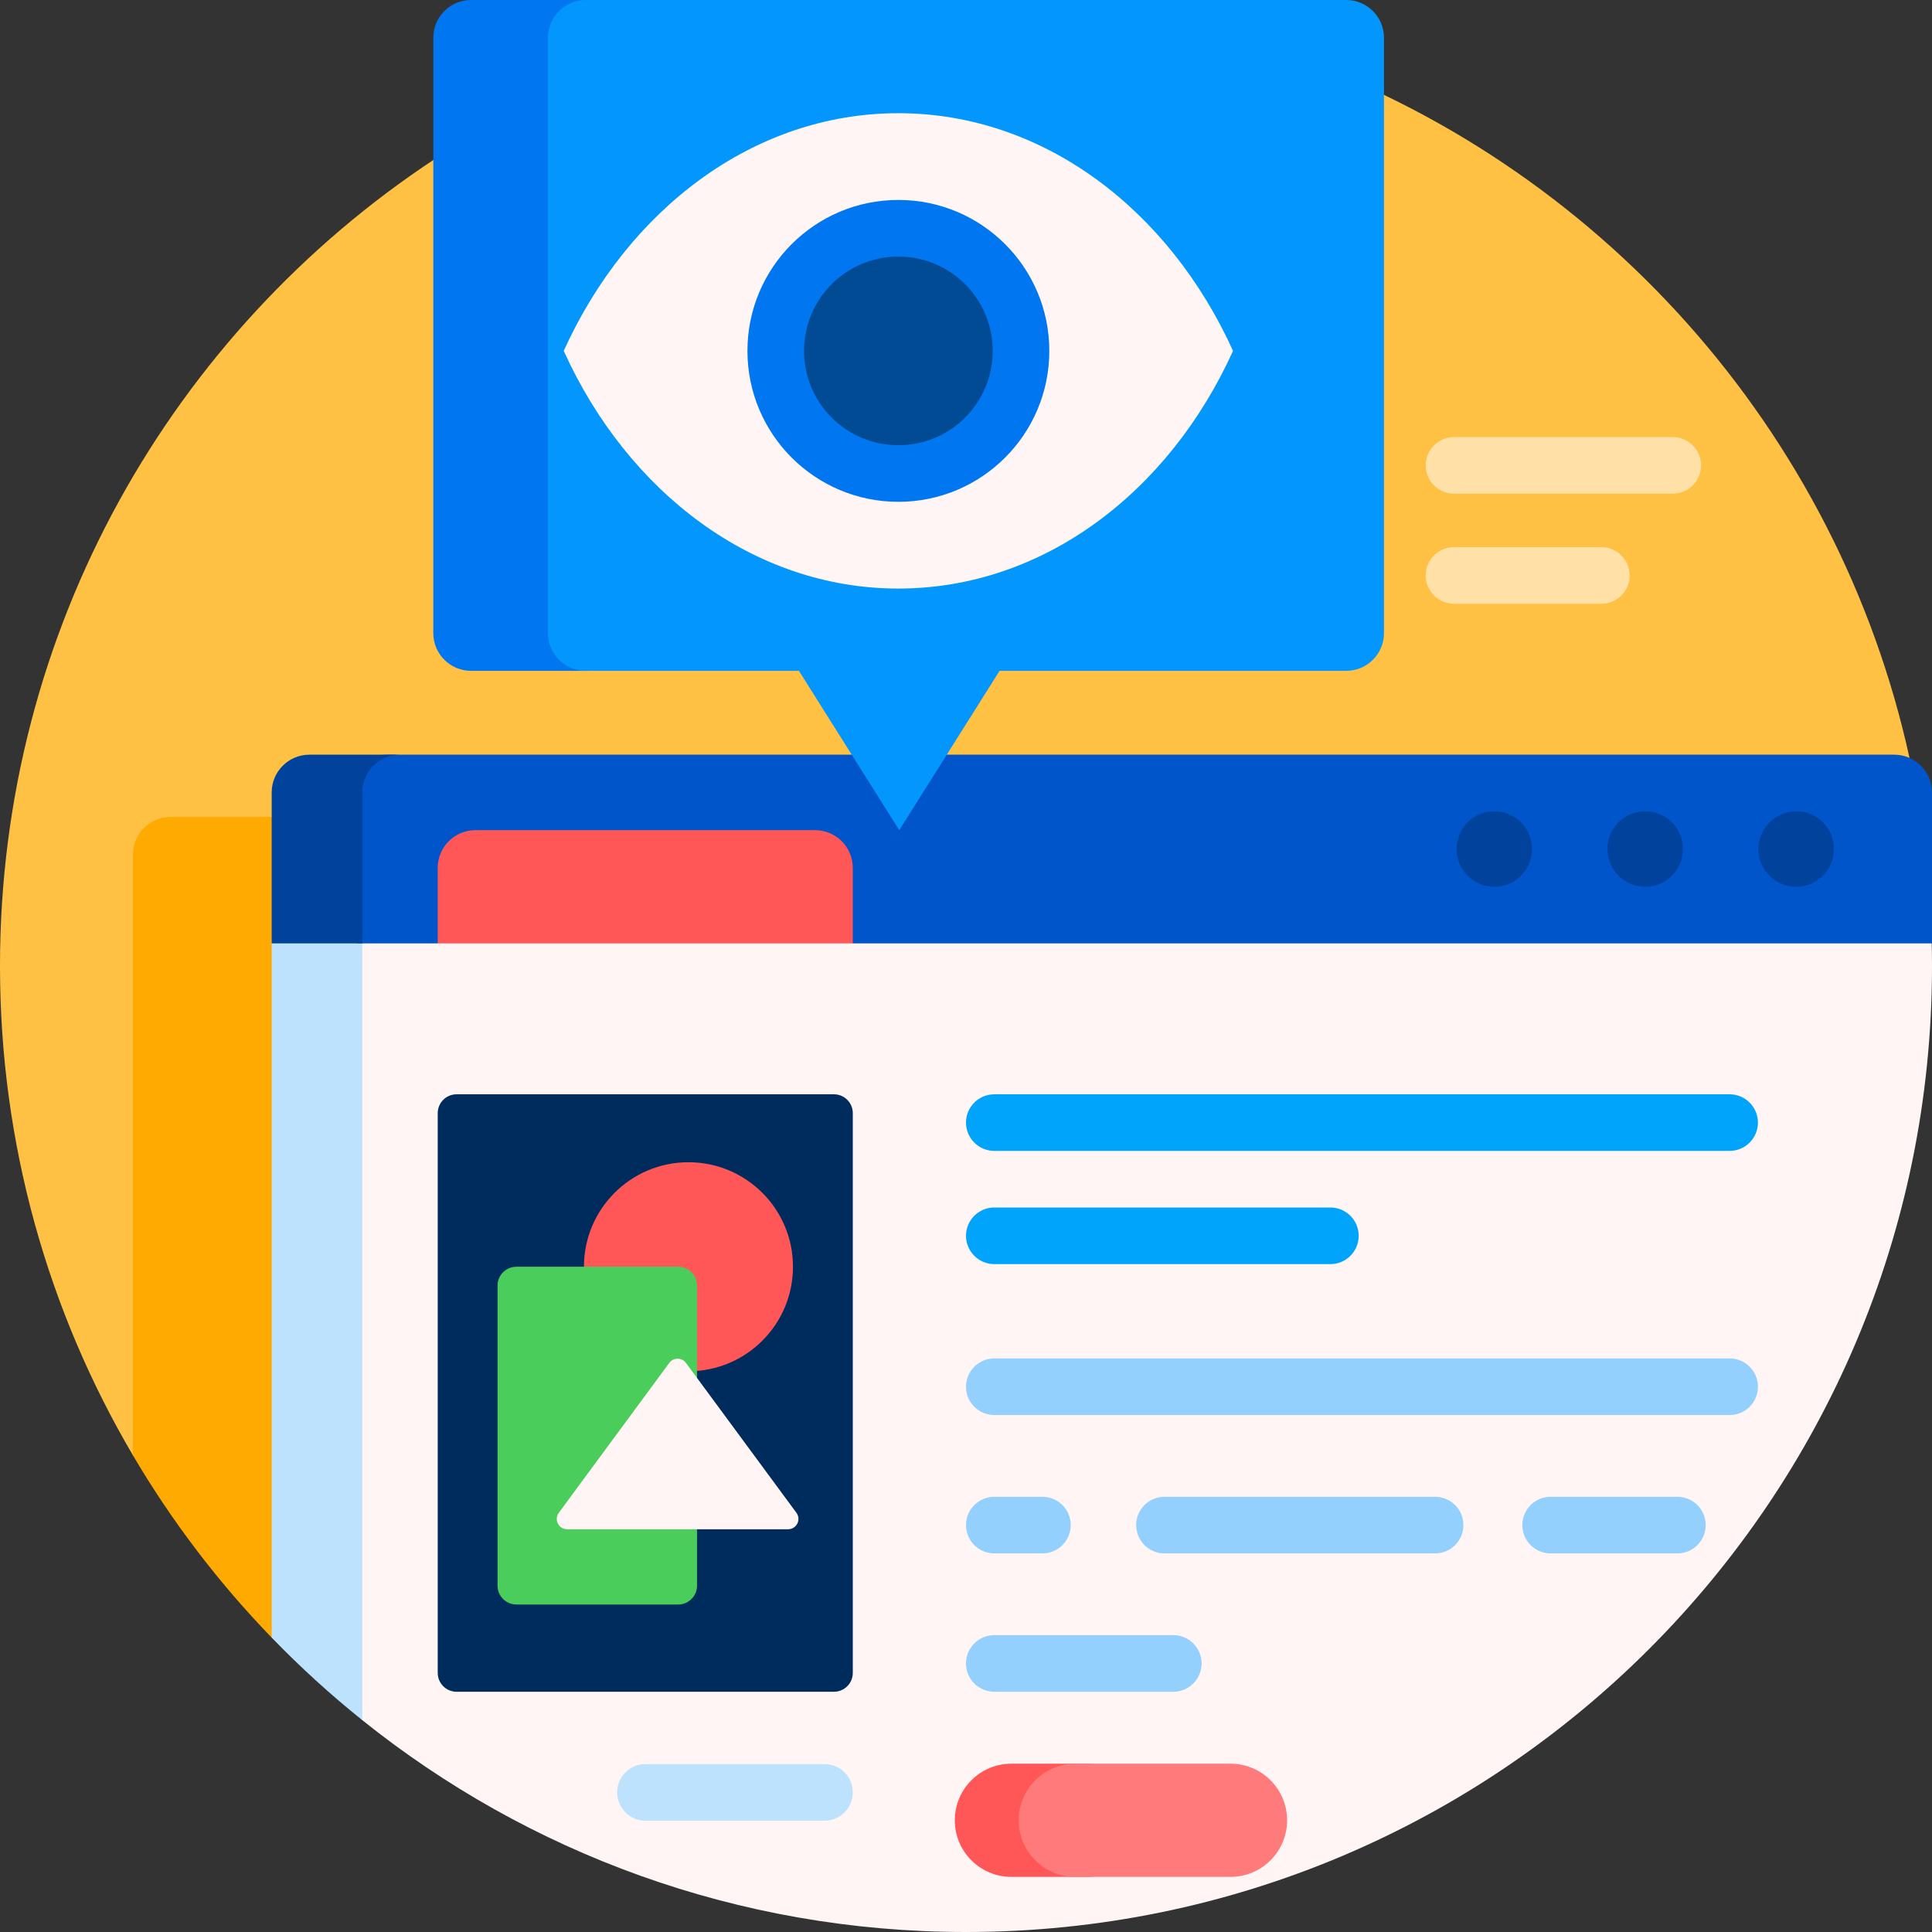 <svg id="Capa_1" enable-background="new 0 0 512 512" height="512" viewBox="0 0 512 512" width="512" xmlns="http://www.w3.org/2000/svg"><rect x="0" y="0" width="512" height="512" fill="#333333" stroke="none"/><g><path d="m80.809 438.149c-2.177-2.044-4.318-4.125-6.422-6.244-.801-.806-23.104-30.475-32.79-46.097-1.04-1.677-5.381 1.546-6.383-.156-22.379-38.025-35.214-82.339-35.214-129.652 0-89.386 45.812-168.072 115.236-213.86 3.53-2.328 5.503 16.737 9.153 14.582 38.101-22.501 82.539-35.413 129.992-35.413 25.448 0 50.028 3.713 73.229 10.627 6.464 1.926 14.439-17.208 20.677-14.796 81.72 31.595 143.167 103.92 159.447 192.078h-426.925z" fill="#ffc143"/><path d="m45.213 216.5h32.894v219.074c-1.252-1.21-2.493-2.433-3.72-3.669-.801-.806-1.596 2.9-2.386 2.083-14.082-14.554-26.452-30.775-36.787-48.336v-159.152c-.001-5.523 4.476-10 9.999-10z" fill="#fa0"/><path d="m431.875 152.5c0 4.142-3.358 7.5-7.5 7.5h-39.045c-4.142 0-7.5-3.358-7.5-7.5s3.358-7.5 7.5-7.5h39.045c4.142 0 7.5 3.358 7.5 7.5zm11.416-36.667h-57.961c-4.142 0-7.5 3.358-7.5 7.5s3.358 7.5 7.5 7.5h57.961c4.142 0 7.5-3.358 7.5-7.5s-3.358-7.5-7.5-7.5z" fill="#ffe1a8"/><path d="m511.893 248.538c.071 2.479.107 4.966.107 7.462 0 141.385-114.615 256-256 256-60.541 0-116.173-21.015-160-56.148-.764-.613-1.525-5.043-2.282-5.664-2.616-2.147-5.189-4.345-7.718-6.592v-193.596c0-5.523 4.477-10 10-10h406c5.026 0 9.186 3.708 9.893 8.538z" fill="#fff5f5"/><path d="m82 240h24c-5.523 0-10 4.477-10 10v205.852c-8.456-6.779-16.472-14.083-24-21.863v-183.989c0-5.523 4.477-10 10-10z" fill="#bde2fd"/><path d="m512 250h-286l-10.064-7.362h-89.872l-10.064 7.362h-20.117c-5.458 0-9.883-4.425-9.883-9.883v-23.277c0-9.301 7.54-16.84 16.84-16.84h399.16c5.523 0 10 4.477 10 10z" fill="#0055ca"/><path d="m96 210v40h-24v-40c0-5.523 4.477-10 10-10h24c-5.523 0-10 4.477-10 10z" fill="#00429c"/><path d="m226 250h-110v-20c0-5.523 4.477-10 10-10h90c5.523 0 10 4.477 10 10z" fill="#ff5757"/><path d="m486 225c0 5.523-4.477 10-10 10s-10-4.477-10-10 4.477-10 10-10 10 4.477 10 10zm-50-10c-5.523 0-10 4.477-10 10s4.477 10 10 10 10-4.477 10-10-4.477-10-10-10zm-40 0c-5.523 0-10 4.477-10 10s4.477 10 10 10 10-4.477 10-10-4.477-10-10-10z" fill="#00429c"/><path d="m318.44 440.833c0 4.142-3.358 7.5-7.5 7.5h-47.44c-4.142 0-7.5-3.358-7.5-7.5s3.358-7.5 7.5-7.5h47.44c4.142 0 7.5 3.358 7.5 7.5zm61.878-44.166h-71.722c-4.142 0-7.5 3.358-7.5 7.5s3.358 7.5 7.5 7.5h71.722c4.142 0 7.5-3.358 7.5-7.5s-3.358-7.5-7.5-7.5zm-116.818 15h12.751c4.142 0 7.5-3.358 7.5-7.5s-3.358-7.5-7.5-7.5h-12.751c-4.142 0-7.5 3.358-7.5 7.5s3.358 7.5 7.5 7.5zm181.022-15h-33.594c-4.142 0-7.5 3.358-7.5 7.5s3.358 7.5 7.5 7.5h33.594c4.142 0 7.5-3.358 7.5-7.5s-3.357-7.5-7.5-7.5zm13.846-36.667h-194.868c-4.142 0-7.5 3.358-7.5 7.5s3.358 7.5 7.5 7.5h194.868c4.142 0 7.5-3.358 7.5-7.5s-3.358-7.5-7.5-7.5z" fill="#93d0fd"/><path d="m360.067 327.5c0 4.142-3.358 7.5-7.5 7.5h-89.067c-4.142 0-7.5-3.358-7.5-7.5s3.358-7.5 7.5-7.5h89.067c4.142 0 7.5 3.358 7.5 7.5zm98.301-37.5h-194.868c-4.142 0-7.5 3.358-7.5 7.5s3.358 7.5 7.5 7.5h194.868c4.142 0 7.5-3.358 7.5-7.5s-3.358-7.5-7.5-7.5z" fill="#00a4fb"/><path d="m156.163 177.778h-31.333c-5.523 0-10-4.477-10-10v-157.778c0-5.523 4.477-10 10-10h31.333c5.523 0 10 4.477 10 10v157.778c0 5.523-4.477 10-10 10z" fill="#0077f0"/><path d="m366.766 10v157.778c0 5.523-4.477 10-10 10h-91.87l-26.586 42.222-26.586-42.222h-56.513c-5.523 0-10-4.477-10-10v-157.778c0-5.523 4.477-10 10-10h201.555c5.523 0 10 4.477 10 10z" fill="#0396fd"/><path d="m326.766 92.987c-16.999 37.501-50.339 62.987-88.686 62.987s-71.687-25.487-88.686-62.987c16.998-37.5 50.338-62.987 88.685-62.987s71.688 25.487 88.687 62.987z" fill="#fff5f5"/><path d="m278.079 92.987c0 22.091-17.909 40-40 40s-40-17.909-40-40 17.909-40 40-40 40 17.909 40 40z" fill="#0077f0"/><path d="m263.079 92.987c0 13.807-11.193 25-25 25s-25-11.193-25-25 11.193-25 25-25c13.808 0 25 11.193 25 25z" fill="#004b94"/><path d="m303.033 482.397c0 8.284-6.716 15-15 15h-20c-8.284 0-15-6.716-15-15s6.716-15 15-15h20c8.285 0 15 6.716 15 15z" fill="#ff5757"/><path d="m341.096 482.397c0 8.284-6.716 15-15 15h-41.127c-8.284 0-15-6.716-15-15s6.716-15 15-15h41.127c8.284 0 15 6.716 15 15z" fill="#ff7a7a"/><path d="m221 448.333h-100c-2.761 0-5-2.239-5-5v-148.333c0-2.761 2.239-5 5-5h100c2.761 0 5 2.239 5 5v148.333c0 2.762-2.239 5-5 5z" fill="#002c5d"/><path d="m210.147 335.701c0 15.297-12.4 27.697-27.697 27.697s-27.697-12.4-27.697-27.697 12.4-27.697 27.697-27.697 27.697 12.4 27.697 27.697z" fill="#ff5757"/><path d="m179.721 425.213h-42.869c-2.761 0-5-2.239-5-5v-79.512c0-2.761 2.239-5 5-5h42.869c2.761 0 5 2.239 5 5v79.512c0 2.761-2.238 5-5 5z" fill="#4bcd5c"/><path d="m208.847 405.267h-58.546c-2.249 0-3.542-2.559-2.208-4.37l29.273-39.715c1.096-1.487 3.319-1.487 4.415 0l29.273 39.715c1.335 1.811.042 4.37-2.207 4.37z" fill="#fff5f5"/><path d="m226 475c0 4.142-3.358 7.5-7.5 7.5h-47.44c-4.142 0-7.5-3.358-7.5-7.5s3.358-7.5 7.5-7.5h47.44c4.142 0 7.5 3.358 7.5 7.5z" fill="#bde2fd"/></g></svg>